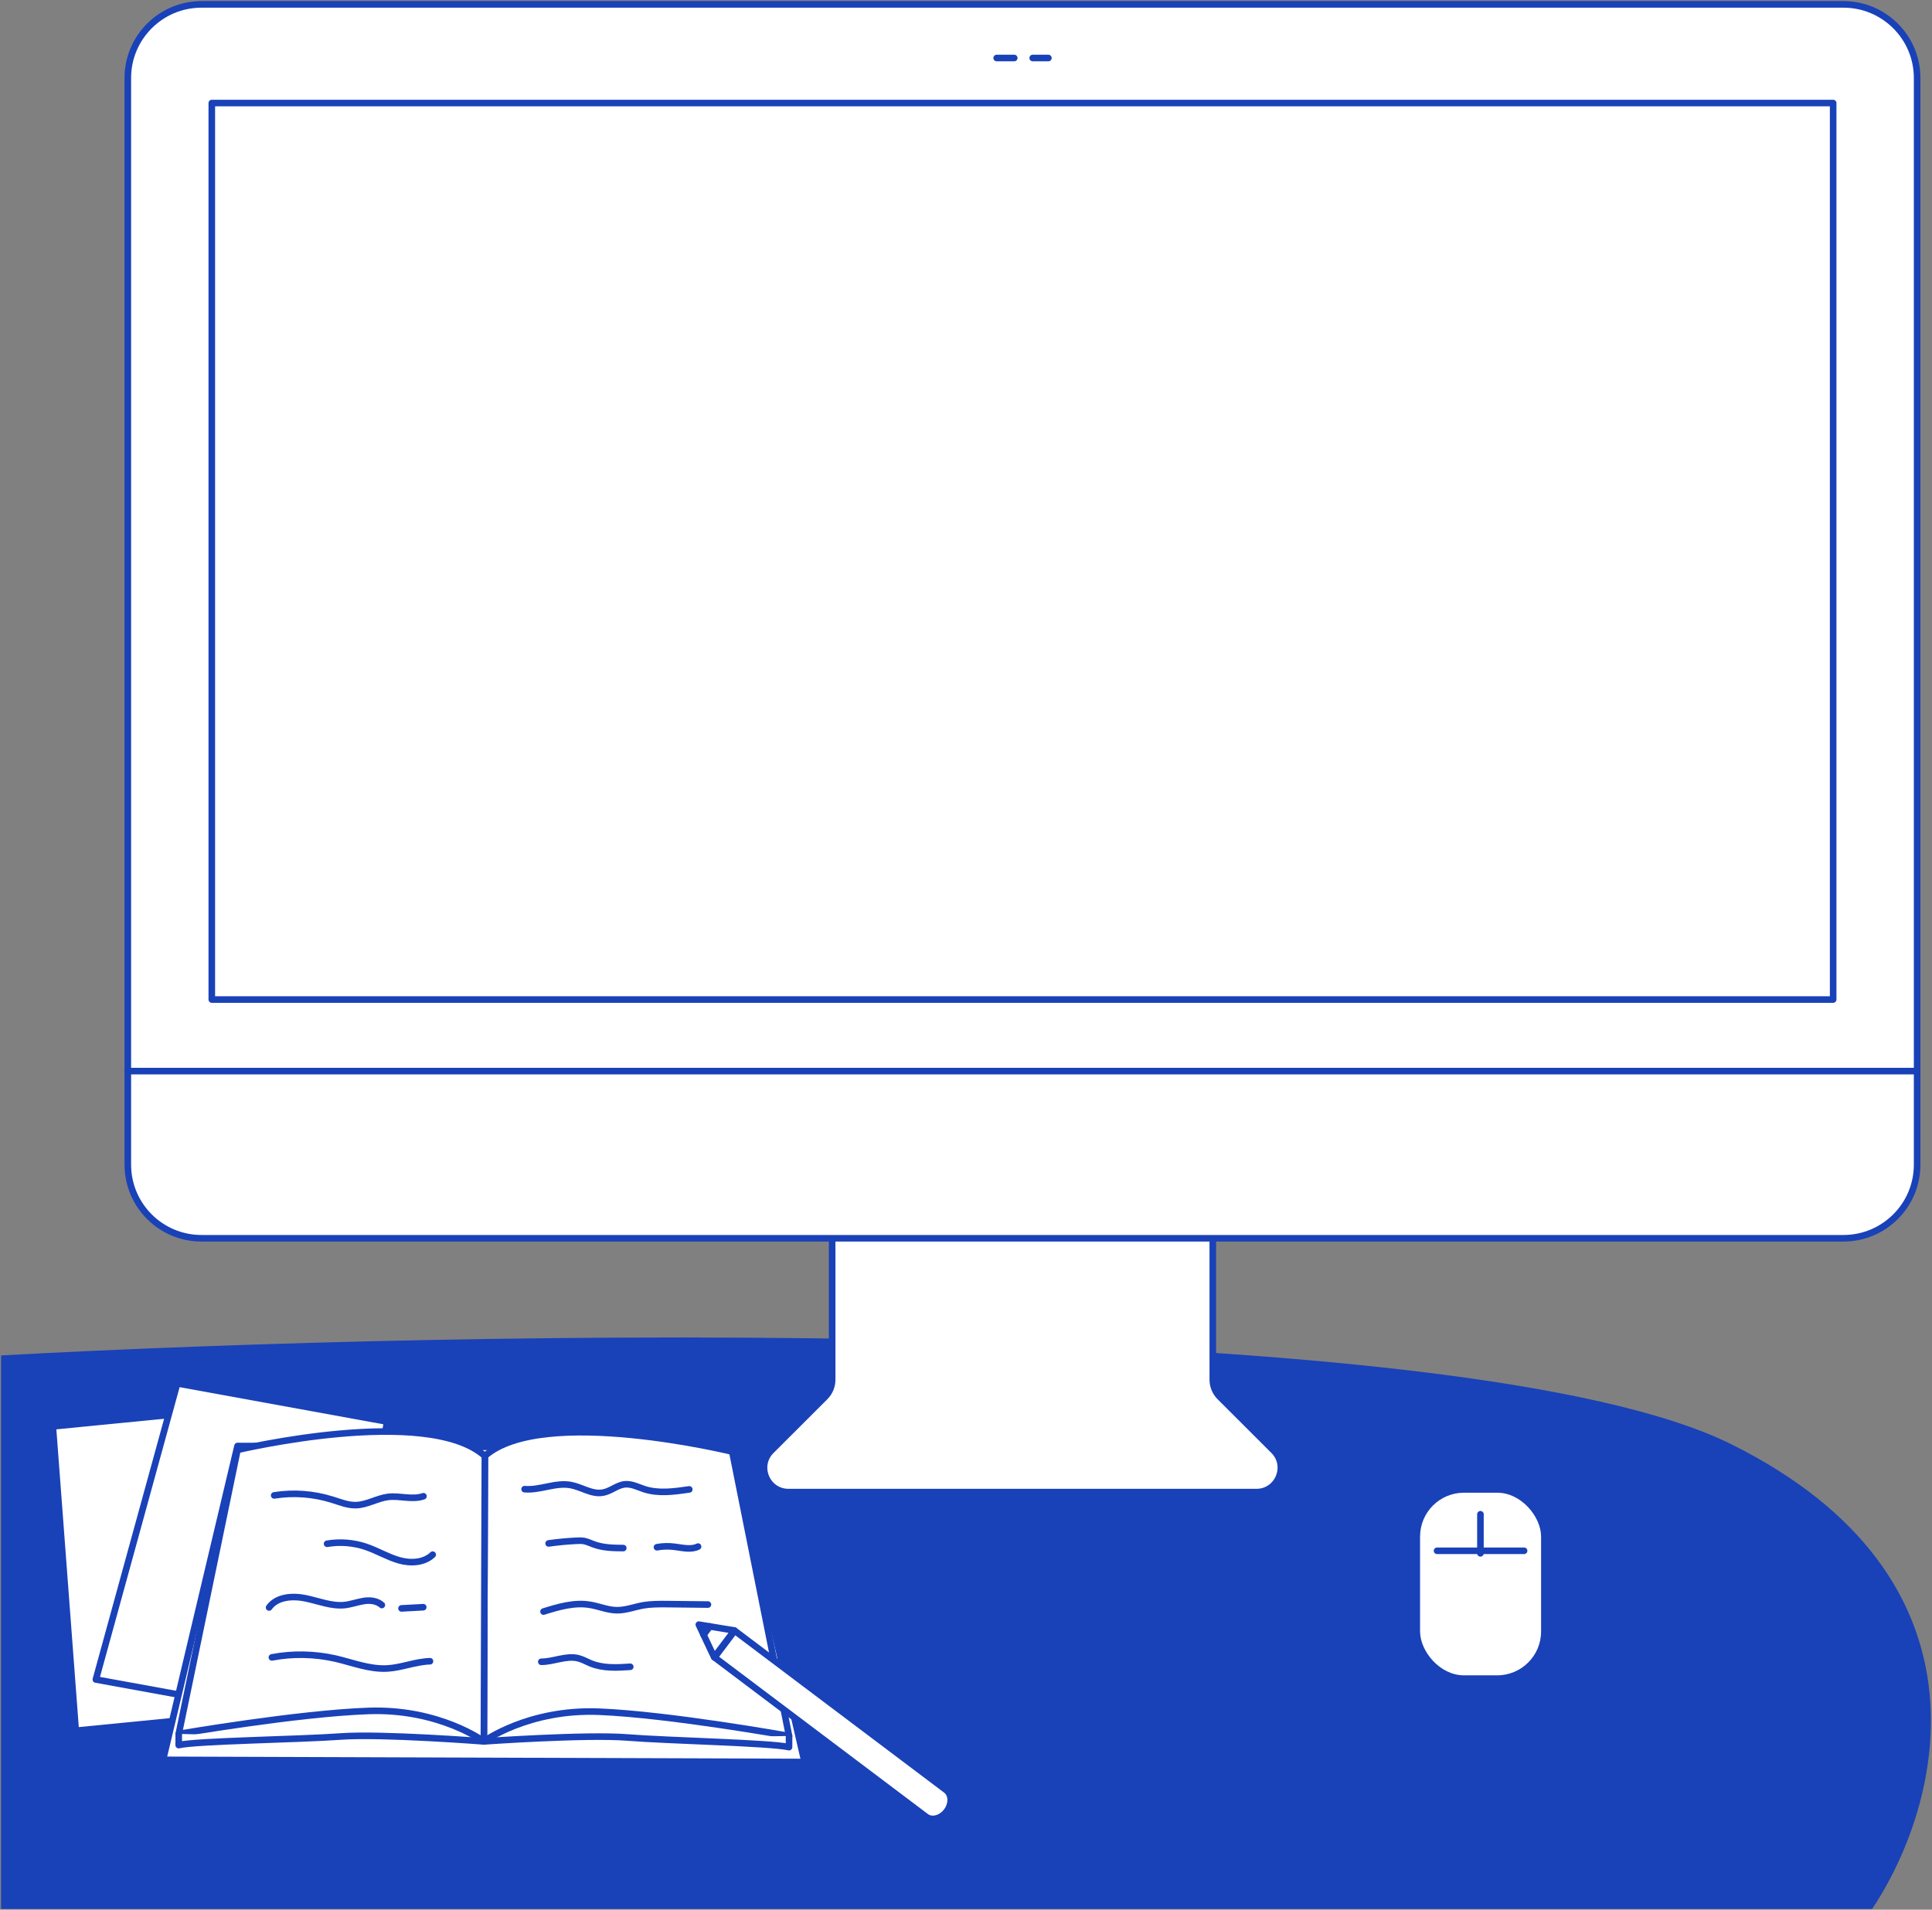 <svg width="881" height="871" viewBox="0 0 881 871" fill="none" xmlns="http://www.w3.org/2000/svg">
<rect x="0" y="0" width="881" height="871" fill="#808080" stroke="none"/>
<path d="M789.671 658.803C668.485 598.418 213.063 606.574 0.5 618.2V870.672H853.701C886.669 821.045 910.858 719.189 789.671 658.803Z" fill="#1941B8"/>
<path d="M553.04 564.766V629.278C553.04 632.2 554.21 635.033 556.28 637.101L580.806 661.602C587.782 668.57 582.831 680.529 572.976 680.529H359.529C349.629 680.529 344.679 668.57 351.699 661.602L376.225 637.101C378.295 635.033 379.465 632.2 379.465 629.278V564.766" fill="white"/>
<path d="M553.04 564.766V629.278C553.04 632.2 554.21 635.033 556.28 637.101L580.806 661.602C587.782 668.57 582.831 680.529 572.976 680.529H359.529C349.629 680.529 344.679 668.57 351.699 661.602L376.225 637.101C378.295 635.033 379.465 632.2 379.465 629.278V564.766" stroke="#1941B8" stroke-width="3" stroke-linecap="round" stroke-linejoin="round"/>
<path d="M840.605 2H91.9C73.334 2 58.283 17.035 58.283 35.583V531.183C58.283 549.73 73.334 564.766 91.9 564.766H840.605C859.171 564.766 874.222 549.73 874.222 531.183V35.583C874.222 17.035 859.171 2 840.605 2Z" fill="white" stroke="#1941B8" stroke-width="3" stroke-linecap="round" stroke-linejoin="round"/>
<path d="M58.283 488.52H874.222" stroke="#1941B8" stroke-width="3" stroke-linecap="round" stroke-linejoin="round"/>
<path d="M835.927 47.001H96.582V455.881H835.927V47.001Z" stroke="#1941B8" stroke-width="3" stroke-linecap="round" stroke-linejoin="round"/>
<path d="M454.484 26.456H462.495" stroke="#1941B8" stroke-width="3" stroke-linecap="round" stroke-linejoin="round"/>
<path d="M470.91 26.456H478.066" stroke="#1941B8" stroke-width="3" stroke-linecap="round" stroke-linejoin="round"/>
<rect x="647.559" y="680.812" width="55.179" height="83.29" rx="20" fill="white"/>
<line x1="675.086" y1="690.642" x2="675.086" y2="708.464" stroke="#1941B8" stroke-width="3" stroke-linecap="round"/>
<line x1="694.99" y1="707.3" x2="655.304" y2="707.3" stroke="#1941B8" stroke-width="3" stroke-linecap="round"/>
<path d="M144.457 778.537L34.543 789.353L24.094 650.565L121.176 641.012L144.457 778.537Z" fill="white" stroke="#1941B8" stroke-width="3" stroke-linecap="round" stroke-linejoin="round"/>
<path d="M152.075 785.748L43.711 766.005L80.824 630.95L176.536 648.389L152.075 785.748Z" fill="white" stroke="#1941B8" stroke-width="3" stroke-linecap="round" stroke-linejoin="round"/>
<path d="M333.906 660.275L366.881 803.635L220.619 803.139L74.356 802.644L108.302 659.51L333.906 660.275Z" fill="white" stroke="#1941B8" stroke-width="3" stroke-linecap="round" stroke-linejoin="round"/>
<path d="M221.09 664.054L220.648 794.233C220.648 794.233 241.019 779.367 273.255 780.697C305.49 782.027 359.812 791.761 359.812 791.761L333.9 662.067C333.9 662.067 247.377 640.879 221.09 664.054Z" fill="white" stroke="#1941B8" stroke-width="3" stroke-linecap="round" stroke-linejoin="round"/>
<path d="M221.091 664.054L220.65 794.233C220.65 794.233 200.38 779.229 168.137 780.34C135.893 781.452 81.506 790.817 81.506 790.817L108.297 661.302C108.297 661.302 194.962 640.701 221.091 664.054Z" fill="white" stroke="#1941B8" stroke-width="3" stroke-linecap="round" stroke-linejoin="round"/>
<path d="M220.65 794.234C220.65 794.234 173.99 790.629 155.316 792.002C136.642 793.375 89.537 794.005 81.489 795.916L81.506 790.818" fill="white"/>
<path d="M220.65 794.234C220.65 794.234 173.99 790.629 155.316 792.002C136.642 793.375 89.537 794.005 81.489 795.916L81.506 790.818" stroke="#1941B8" stroke-width="3" stroke-linecap="round" stroke-linejoin="round"/>
<path d="M220.648 794.234C220.648 794.234 267.332 790.946 285.996 792.445C304.659 793.944 351.759 794.894 359.795 796.86L359.812 791.762" fill="white"/>
<path d="M220.648 794.234C220.648 794.234 267.332 790.946 285.996 792.445C304.659 793.944 351.759 794.894 359.795 796.86L359.812 791.762" stroke="#1941B8" stroke-width="3" stroke-linecap="round" stroke-linejoin="round"/>
<path d="M239.209 679.195C246.315 679.794 253.293 676.012 260.325 677.328C265.348 678.279 270.004 681.741 275.033 680.753C278.554 680.119 281.508 677.256 285.027 676.981C288.044 676.704 290.839 678.221 293.708 679.165C300.306 681.341 307.49 680.288 314.315 679.306" stroke="#1941B8" stroke-width="3" stroke-linecap="round" stroke-linejoin="round"/>
<path d="M250.181 703.935C254.276 703.374 258.37 702.957 262.464 702.756C263.756 702.688 265.049 702.621 266.341 702.84C267.848 703.133 269.281 703.856 270.716 704.363C275.018 705.957 279.685 706.045 284.209 706.06" stroke="#1941B8" stroke-width="3" stroke-linecap="round" stroke-linejoin="round"/>
<path d="M299.577 705.679C302.235 705.185 304.964 705.123 307.691 705.491C311.28 705.934 315.082 706.952 318.318 705.384" stroke="#1941B8" stroke-width="3" stroke-linecap="round" stroke-linejoin="round"/>
<path d="M247.847 735.015C254.676 732.884 261.863 730.755 268.968 731.928C273.13 732.588 277.145 734.397 281.382 734.411C285.474 734.425 289.429 732.859 293.452 732.154C296.829 731.591 300.347 731.603 303.794 731.615L322.821 731.823" stroke="#1941B8" stroke-width="3" stroke-linecap="round" stroke-linejoin="round"/>
<path d="M246.837 757.917C252.509 757.937 258.192 754.94 263.716 756.323C265.725 756.833 267.588 757.916 269.524 758.712C275.117 760.957 281.365 760.619 287.398 760.209" stroke="#1941B8" stroke-width="3" stroke-linecap="round" stroke-linejoin="round"/>
<path d="M125.029 682.039C133.865 680.633 142.982 681.31 151.518 683.996C155.104 685.085 158.617 686.605 162.352 686.474C167.378 686.347 171.984 683.347 177.012 682.718C182.4 682.09 187.993 684.191 193.097 682.414" stroke="#1941B8" stroke-width="3" stroke-linecap="round" stroke-linejoin="round"/>
<path d="M149.153 704.093C154.972 703.107 161.074 703.559 166.74 705.445C171.904 707.186 176.633 710.074 181.87 711.599C187.106 713.125 193.354 712.859 197.316 709.067" stroke="#1941B8" stroke-width="3" stroke-linecap="round" stroke-linejoin="round"/>
<path d="M122.702 733.155C126.238 728.213 133.42 727.735 139.375 728.976C145.331 730.216 151.21 732.678 157.172 732.052C160.117 731.703 162.849 730.707 165.795 730.214C168.74 729.721 171.898 730.091 174.118 732.037" stroke="#1941B8" stroke-width="3" stroke-linecap="round" stroke-linejoin="round"/>
<path d="M183.088 733.575L192.999 733.035" stroke="#1941B8" stroke-width="3" stroke-linecap="round" stroke-linejoin="round"/>
<path d="M123.986 755.922C133.542 754.088 143.45 754.337 152.921 756.451C160.741 758.273 168.414 761.386 176.457 760.983C183.064 760.646 189.392 757.867 196.071 757.675" stroke="#1941B8" stroke-width="3" stroke-linecap="round" stroke-linejoin="round"/>
<path d="M325.834 755.93L335.01 743.751L431.428 816.403C434.103 818.418 434.219 822.785 431.687 826.144C429.156 829.504 424.926 830.596 422.252 828.581L325.834 755.93Z" fill="white" stroke="#1941B8" stroke-width="3" stroke-linecap="round" stroke-linejoin="round"/>
<path d="M318.661 740.977L326.763 742.309L334.865 743.64L330.277 749.73L325.669 755.845L322.155 748.424L318.661 740.977Z" fill="white" stroke="#1941B8" stroke-width="3" stroke-linecap="round" stroke-linejoin="round"/>
<path d="M320.83 745.618L323.718 741.786" stroke="#1941B8" stroke-width="3" stroke-linecap="round" stroke-linejoin="round"/>
</svg>
